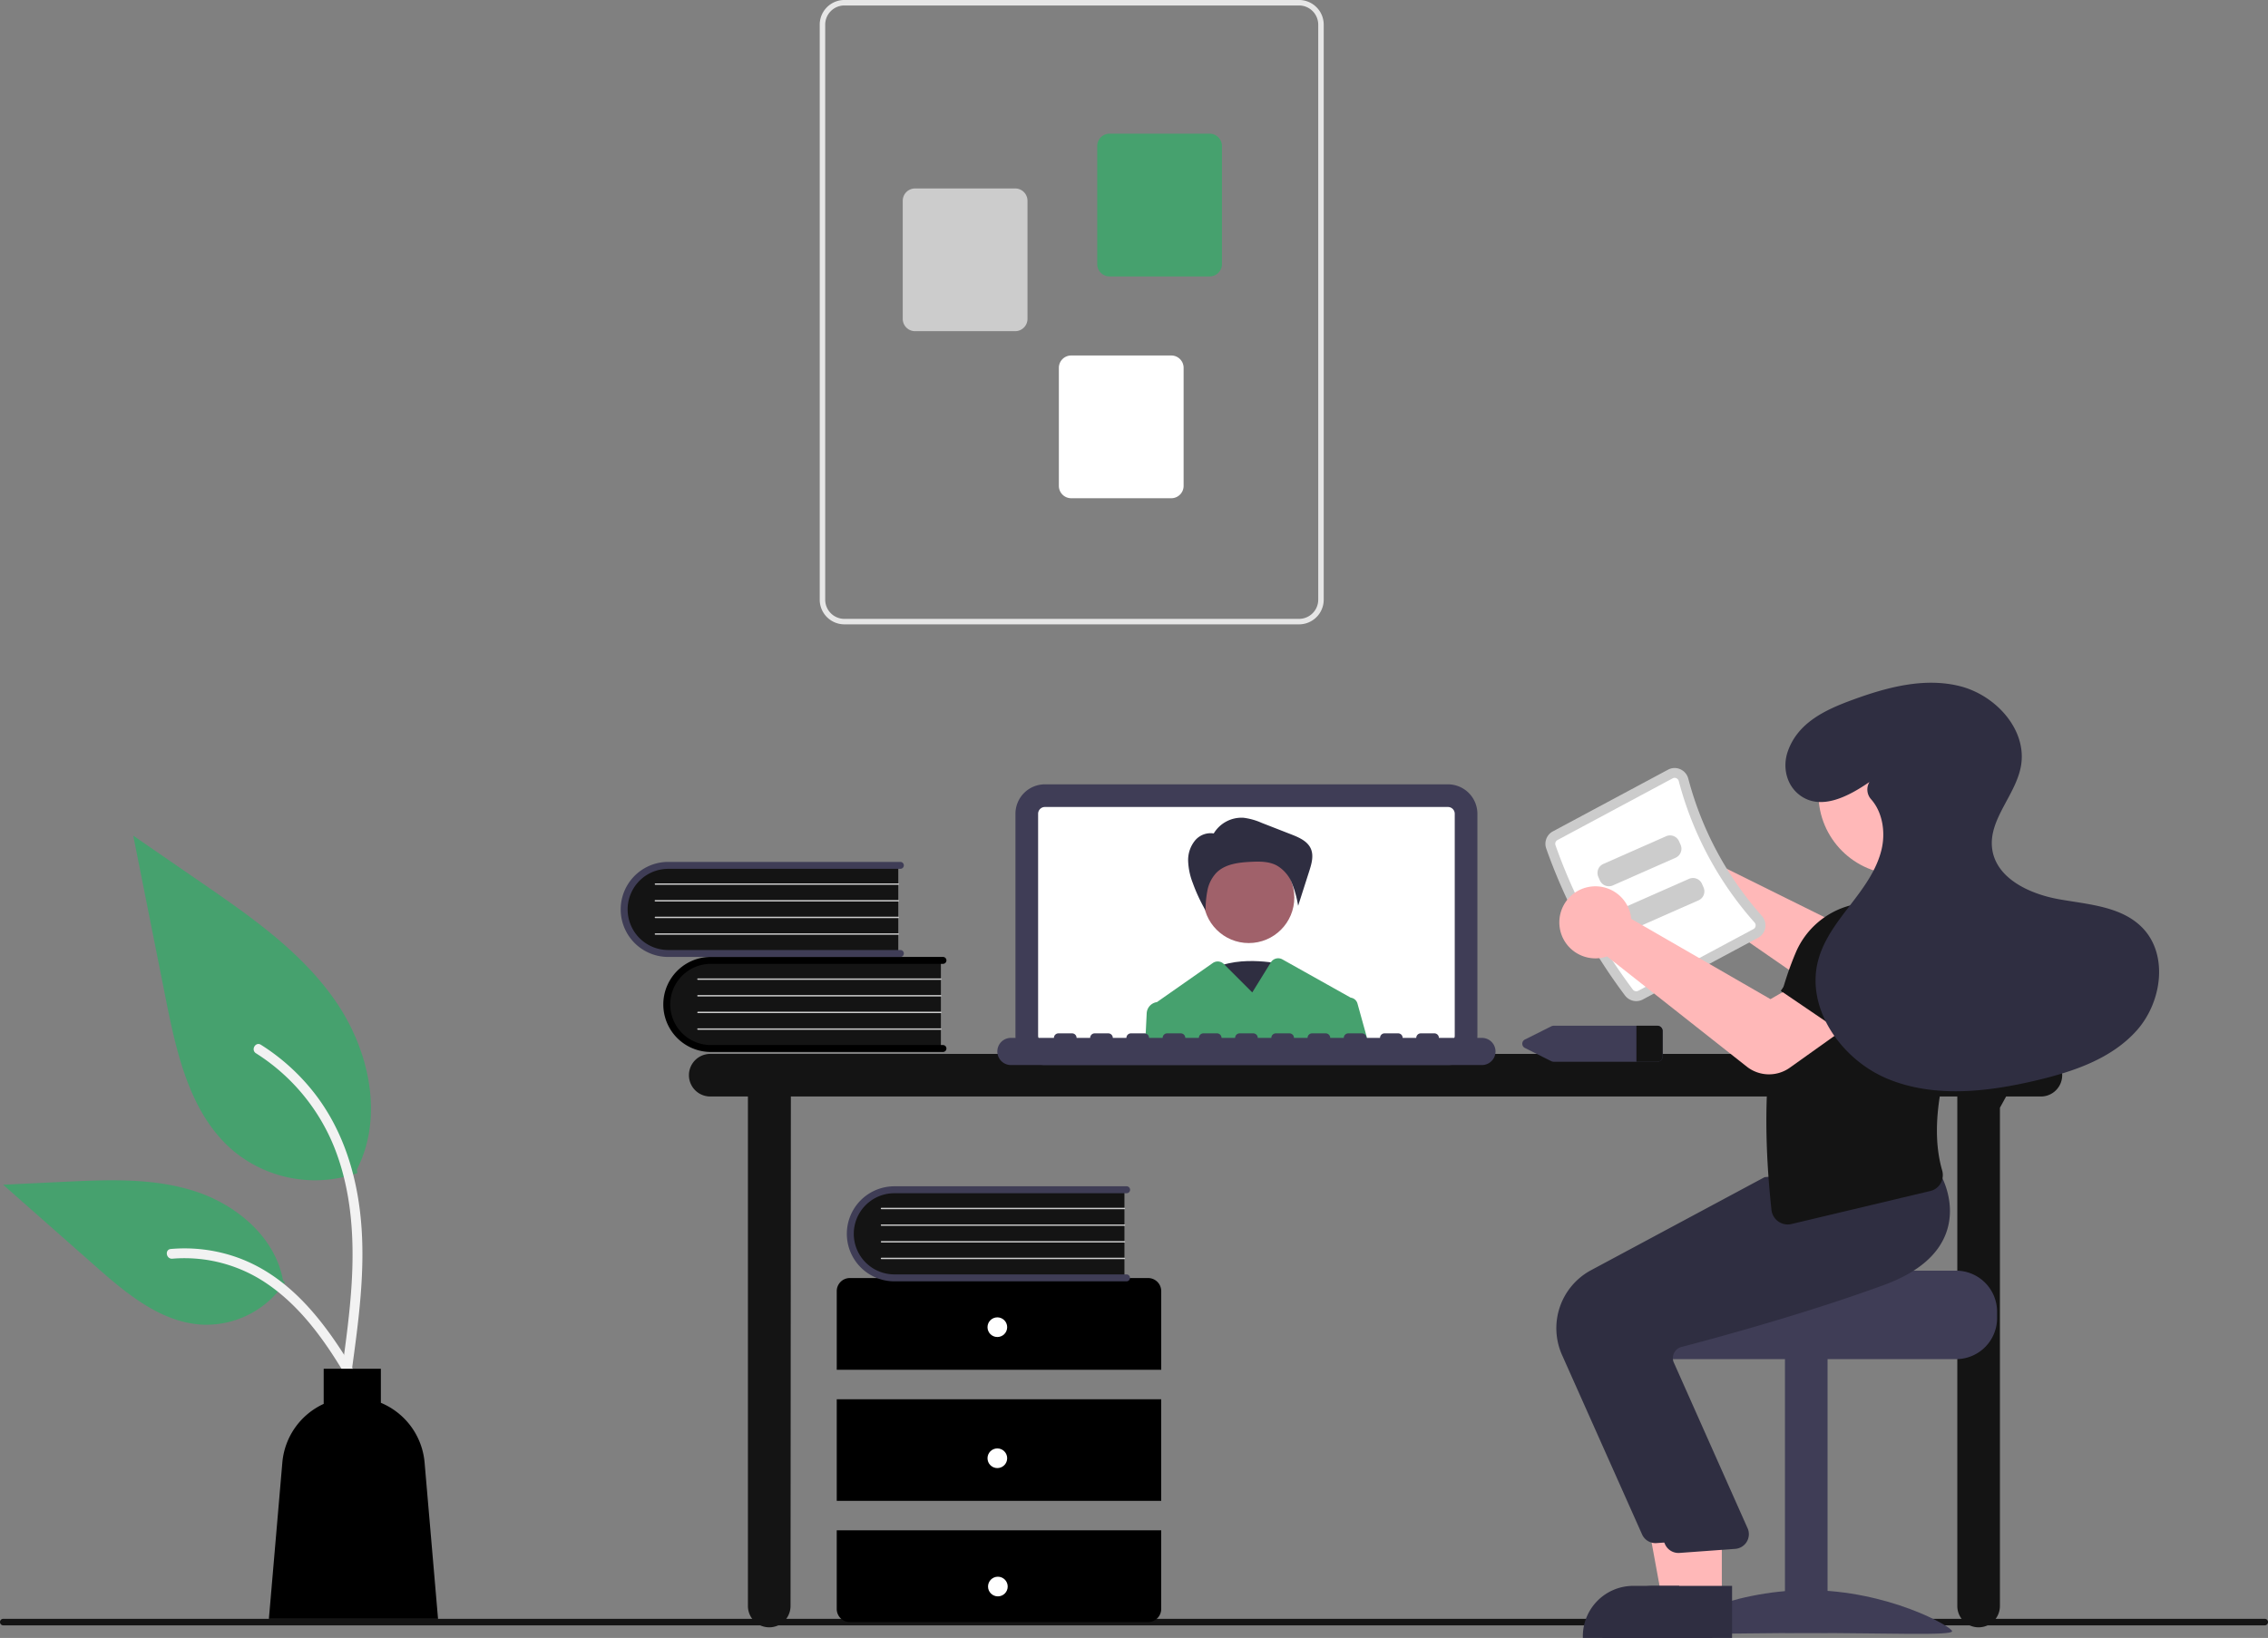 <svg id="graphic" xmlns="http://www.w3.org/2000/svg" width="754.162" height="544.781" viewBox="0 0 754.162 544.781">
  <rect x="0" y="0" width="754.162" height="544.781" fill="#808080" stroke="none"/>
  <path id="Path_137" data-name="Path 137" d="M1007.072,696.284H255.09a1.09,1.09,0,1,1,0-2.18h751.982a1.09,1.09,0,1,1,0,2.18Z" transform="translate(-254 -155.682)" fill="#141414"/>
  <path id="Path_138" data-name="Path 138" d="M913.759,521.7H471.288a7.084,7.084,0,1,0,0,14.168h12.533V705.339a7.084,7.084,0,0,0,14.168,0l.108-169.469H885.969V705.339a7.084,7.084,0,0,0,14.168,0V539.606l2.061-3.735h11.562a7.084,7.084,0,0,0,0-14.168Z" transform="translate(-235.117 -171.169)" fill="#141414"/>
  <path id="Path_139" data-name="Path 139" d="M707.648,532.8H573.619a9.8,9.8,0,0,1-9.789-9.789V449.221a9.8,9.8,0,0,1,9.789-9.789H707.648a9.8,9.8,0,0,1,9.788,9.789v73.791a9.8,9.8,0,0,1-9.789,9.789Z" transform="translate(-226.168 -178.559)" fill="#3f3d56"/>
  <path id="Path_140" data-name="Path 140" d="M707.027,446.345H573a2.261,2.261,0,0,0-2.256,2.256v73.792A2.261,2.261,0,0,0,573,524.649H707.027a2.261,2.261,0,0,0,2.256-2.256V448.6A2.261,2.261,0,0,0,707.027,446.345Z" transform="translate(-225.547 -177.938)" fill="#fff"/>
  <path id="Path_141" data-name="Path 141" d="M647.027,494.366s-16.045-3.7-24.87,3.081,11.231,22.183,11.231,22.183Z" transform="translate(-221.13 -173.715)" fill="#2f2e41"/>
  <circle id="Ellipse_30" data-name="Ellipse 30" cx="15.135" cy="15.135" r="15.135" transform="translate(400.117 283.396)" fill="#a0616a"/>
  <path id="Path_142" data-name="Path 142" d="M624.984,454.93a10.787,10.787,0,0,1,9.946-5.292,21.144,21.144,0,0,1,6.011,1.683l9.894,3.859c2.56,1,5.364,2.222,6.475,4.735,1.031,2.333.262,5.027-.517,7.456l-3.7,11.545a35.142,35.142,0,0,0-2.1-7.626,11.808,11.808,0,0,0-5.127-5.846c-2.57-1.318-5.6-1.291-8.484-1.152-4.086.2-8.528.716-11.432,3.6a11.874,11.874,0,0,0-3.013,5.884,35.412,35.412,0,0,0-.632,6.661,55.23,55.23,0,0,1-4.217-9.041,22.369,22.369,0,0,1-1.567-7.318,10.292,10.292,0,0,1,2.359-6.961,6.752,6.752,0,0,1,6.79-2.137Z" transform="translate(-221.435 -177.644)" fill="#2f2e41"/>
  <path id="Path_143" data-name="Path 143" d="M674,507.565a2.694,2.694,0,0,0-2.256-1.951.931.931,0,0,0-.109-.065l-22.594-12.662a2.874,2.874,0,0,0-3.845.99l-6.179,10-9.307-9.307-.148-.148a2.873,2.873,0,0,0-3.68-.322l-18.568,13c-.033,0-.065.011-.1.011a3.959,3.959,0,0,0-3.3,3.694l-.479,9.689h74.152Z" transform="translate(-222.611 -173.79)" fill="#46a16e"/>
  <path id="Path_144" data-name="Path 144" d="M719.439,516.938H705.133a1.506,1.506,0,0,0-1.506-1.506h-4.518a1.506,1.506,0,0,0-1.506,1.506h-4.518a1.506,1.506,0,0,0-1.506-1.506h-4.518a1.506,1.506,0,0,0-1.506,1.506h-4.518a1.506,1.506,0,0,0-1.506-1.506h-4.518a1.506,1.506,0,0,0-1.506,1.506H668.99a1.506,1.506,0,0,0-1.506-1.506h-4.518a1.506,1.506,0,0,0-1.506,1.506h-4.518a1.506,1.506,0,0,0-1.506-1.506h-4.518a1.506,1.506,0,0,0-1.506,1.506H644.9a1.506,1.506,0,0,0-1.506-1.506h-4.518a1.506,1.506,0,0,0-1.506,1.506h-4.518a1.506,1.506,0,0,0-1.506-1.506h-4.518a1.506,1.506,0,0,0-1.506,1.506H620.8a1.506,1.506,0,0,0-1.506-1.506h-4.518a1.506,1.506,0,0,0-1.506,1.506h-4.518a1.506,1.506,0,0,0-1.506-1.506h-4.518a1.506,1.506,0,0,0-1.506,1.506H596.7a1.506,1.506,0,0,0-1.506-1.506h-4.518a1.506,1.506,0,0,0-1.506,1.506h-4.518a1.506,1.506,0,0,0-1.506-1.506h-4.518a1.506,1.506,0,0,0-1.506,1.506H562.821a4.518,4.518,0,0,0,0,9.036H719.439a4.518,4.518,0,1,0,0-9.036Z" transform="translate(-226.665 -171.732)" fill="#3f3d56"/>
  <path id="Path_145" data-name="Path 145" d="M548.554,492.741v30H473.4a15.008,15.008,0,1,1,0-30Z" transform="translate(-235.687 -173.771)" fill="#141414"/>
  <path id="Path_146" data-name="Path 146" d="M550.533,522.565a1.154,1.154,0,0,1-1.154,1.154H472.191a15.807,15.807,0,0,1,0-31.614h77.188a1.154,1.154,0,0,1,0,2.308H472.191a13.5,13.5,0,1,0,0,27h77.188A1.154,1.154,0,0,1,550.533,522.565Z" transform="translate(-235.82 -173.828)"/>
  <path id="Path_147" data-name="Path 147" d="M547.755,499.13H466.99a.231.231,0,1,1,0-.461h80.765a.231.231,0,0,1,0,.461Z" transform="translate(-234.888 -173.238)" fill="#ccc"/>
  <path id="Path_148" data-name="Path 148" d="M547.755,504.212H466.99a.231.231,0,1,1,0-.461h80.765a.231.231,0,0,1,0,.461Z" transform="translate(-234.888 -172.781)" fill="#ccc"/>
  <path id="Path_149" data-name="Path 149" d="M547.755,509.293H466.99a.231.231,0,0,1,0-.462h80.765a.231.231,0,0,1,0,.462Z" transform="translate(-234.888 -172.325)" fill="#ccc"/>
  <path id="Path_150" data-name="Path 150" d="M547.755,514.375H466.99a.231.231,0,1,1,0-.461h80.765a.231.231,0,0,1,0,.461Z" transform="translate(-234.888 -171.869)" fill="#ccc"/>
  <path id="Path_151" data-name="Path 151" d="M535.554,463.741v30H460.4a15.008,15.008,0,1,1,0-30Z" transform="translate(-236.854 -176.376)" fill="#141414"/>
  <path id="Path_152" data-name="Path 152" d="M537.533,493.565a1.154,1.154,0,0,1-1.154,1.154H459.191a15.807,15.807,0,1,1,0-31.614H536.38a1.154,1.154,0,1,1,0,2.308H459.191a13.5,13.5,0,0,0,0,27H536.38A1.154,1.154,0,0,1,537.533,493.565Z" transform="translate(-236.988 -176.433)" fill="#3f3d56"/>
  <path id="Path_153" data-name="Path 153" d="M534.755,470.13H453.99a.231.231,0,0,1,0-.461h80.765a.231.231,0,1,1,0,.461Z" transform="translate(-236.056 -175.843)" fill="#ccc"/>
  <path id="Path_154" data-name="Path 154" d="M534.755,475.212H453.99a.231.231,0,1,1,0-.461h80.765a.231.231,0,1,1,0,.461Z" transform="translate(-236.056 -175.386)" fill="#ccc"/>
  <path id="Path_155" data-name="Path 155" d="M534.755,480.293H453.99a.231.231,0,0,1,0-.461h80.765a.231.231,0,1,1,0,.461Z" transform="translate(-236.056 -174.93)" fill="#ccc"/>
  <path id="Path_156" data-name="Path 156" d="M534.755,485.375H453.99a.231.231,0,0,1,0-.461h80.765a.231.231,0,1,1,0,.462Z" transform="translate(-236.056 -174.474)" fill="#ccc"/>
  <path id="Path_157" data-name="Path 157" d="M617.2,620.62V594.464a4.359,4.359,0,0,0-4.359-4.359H513.662a4.359,4.359,0,0,0-4.359,4.359V620.62Z" transform="translate(-231.066 -165.024)"/>
  <rect id="Rectangle_68" data-name="Rectangle 68" width="107.893" height="33.785" transform="translate(278.237 465.404)"/>
  <path id="Path_158" data-name="Path 158" d="M509.3,667.1v26.156a4.359,4.359,0,0,0,4.359,4.359h99.174a4.359,4.359,0,0,0,4.359-4.359V667.1Z" transform="translate(-231.066 -158.107)"/>
  <circle id="Ellipse_31" data-name="Ellipse 31" cx="3.269" cy="3.269" r="3.269" transform="translate(328.369 438.158)" fill="#fff"/>
  <circle id="Ellipse_32" data-name="Ellipse 32" cx="3.269" cy="3.269" r="3.269" transform="translate(328.369 481.752)" fill="#fff"/>
  <circle id="Ellipse_33" data-name="Ellipse 33" cx="3.269" cy="3.269" r="3.269" transform="translate(328.544 524.422)" fill="#fff"/>
  <path id="Path_159" data-name="Path 159" d="M604.554,562.741v30H529.4a15.008,15.008,0,1,1,0-30Z" transform="translate(-230.656 -167.483)" fill="#141414"/>
  <path id="Path_160" data-name="Path 160" d="M606.533,592.565a1.154,1.154,0,0,1-1.154,1.154H528.191a15.807,15.807,0,1,1,0-31.614h77.188a1.154,1.154,0,1,1,0,2.307H528.191a13.5,13.5,0,1,0,0,27h77.188A1.154,1.154,0,0,1,606.533,592.565Z" transform="translate(-230.789 -167.54)" fill="#3f3d56"/>
  <path id="Path_161" data-name="Path 161" d="M603.755,569.13H522.99a.231.231,0,1,1,0-.461h80.765a.231.231,0,0,1,0,.461Z" transform="translate(-229.857 -166.95)" fill="#ccc"/>
  <path id="Path_162" data-name="Path 162" d="M603.755,574.212H522.99a.231.231,0,1,1,0-.461h80.765a.231.231,0,1,1,0,.461Z" transform="translate(-229.857 -166.493)" fill="#ccc"/>
  <path id="Path_163" data-name="Path 163" d="M603.755,579.294H522.99a.231.231,0,1,1,0-.462h80.765a.231.231,0,0,1,0,.462Z" transform="translate(-229.857 -166.037)" fill="#ccc"/>
  <path id="Path_164" data-name="Path 164" d="M603.755,584.375H522.99a.231.231,0,1,1,0-.461h80.765a.231.231,0,0,1,0,.461Z" transform="translate(-229.857 -165.58)" fill="#ccc"/>
  <path id="Path_165" data-name="Path 165" d="M504.11,399.524V208.259a8.206,8.206,0,0,1,8.2-8.2H663.5a8.206,8.206,0,0,1,8.2,8.2V399.524a8.206,8.206,0,0,1-8.2,8.2H512.307A8.206,8.206,0,0,1,504.11,399.524Zm8.2-197.641a6.383,6.383,0,0,0-6.376,6.376V399.524a6.383,6.383,0,0,0,6.376,6.376H663.5a6.383,6.383,0,0,0,6.375-6.376V208.259a6.383,6.383,0,0,0-6.375-6.376Z" transform="translate(-231.533 -200.062)" fill="#e6e6e6"/>
  <path id="Path_166" data-name="Path 166" d="M588.776,284.234V244.961a4.1,4.1,0,0,1,4.1-4.1h33.28a4.1,4.1,0,0,1,4.1,4.1v39.273a4.1,4.1,0,0,1-4.1,4.1h-33.28A4.1,4.1,0,0,1,588.776,284.234Z" transform="translate(-223.927 -196.396)" fill="#46a16e"/>
  <path id="Path_167" data-name="Path 167" d="M529.44,300.948V261.676a4.1,4.1,0,0,1,4.1-4.1h33.28a4.1,4.1,0,0,1,4.1,4.1v39.273a4.1,4.1,0,0,1-4.1,4.1h-33.28a4.1,4.1,0,0,1-4.1-4.1Z" transform="translate(-229.257 -194.895)" fill="#ccc"/>
  <path id="Path_168" data-name="Path 168" d="M577.076,351.927V312.654a4.1,4.1,0,0,1,4.1-4.1h33.28a4.1,4.1,0,0,1,4.1,4.1v39.273a4.1,4.1,0,0,1-4.1,4.1h-33.28a4.1,4.1,0,0,1-4.1-4.1Z" transform="translate(-224.978 -190.316)" fill="#fff"/>
  <path id="Path_169" data-name="Path 169" d="M763.254,513.1H729.012a2.116,2.116,0,0,0-.937.218l-8.643,4.327a1.575,1.575,0,0,0,0,2.9l8.643,4.327a2.114,2.114,0,0,0,.937.218h34.242a1.8,1.8,0,0,0,1.9-1.667v-8.653A1.8,1.8,0,0,0,763.254,513.1Z" transform="translate(-212.277 -171.941)" fill="#3f3d56"/>
  <path id="Path_170" data-name="Path 170" d="M762.022,514.772v8.653a1.8,1.8,0,0,1-1.9,1.667H753.3V513.1h6.822A1.8,1.8,0,0,1,762.022,514.772Z" transform="translate(-209.148 -171.941)" fill="#141414"/>
  <path id="Path_171" data-name="Path 171" d="M759.923,453.785a11.991,11.991,0,0,1,16.228,7.536,11.554,11.554,0,0,1,.349,1.564l47.885,23.745,11.082-7.344,13.788,15.874L832.334,508.9a12.15,12.15,0,0,1-14.5.559l-48.584-33.6a11.474,11.474,0,0,1-1.106.4,11.992,11.992,0,0,1-15.269-9.33,11.693,11.693,0,0,1-.177-1.46A12.027,12.027,0,0,1,759.923,453.785Z" transform="translate(-209.203 -177.358)" fill="#ffb8b8"/>
  <path id="Path_172" data-name="Path 172" d="M860.049,587.853H807.726c0,1.5-53.925,2.725-53.925,2.725a14.017,14.017,0,0,0-2.3,2.18,13.526,13.526,0,0,0-3.161,8.719v2.18a13.628,13.628,0,0,0,13.623,13.623h98.085a13.635,13.635,0,0,0,13.623-13.623v-2.18a13.642,13.642,0,0,0-13.623-13.623Z" transform="translate(-209.594 -165.226)" fill="#3f3d56"/>
  <rect id="Rectangle_69" data-name="Rectangle 69" width="14.168" height="91.546" transform="translate(607.708 543.057) rotate(180)" fill="#3f3d56"/>
  <path id="Path_173" data-name="Path 173" d="M761.618,699.027c0,1.531,21.469.592,47.953.592s47.952.939,47.952-.592-21.469-13.67-47.952-13.67S761.618,697.5,761.618,699.027Z" transform="translate(-208.401 -156.468)" fill="#3f3d56"/>
  <path id="Path_174" data-name="Path 174" d="M520.978,490.849h-13.36L501.261,456.2H520.98Z" transform="translate(45.028 40.98)" fill="#ffb8b8"/>
  <path id="Path_175" data-name="Path 175" d="M780.031,701.366H736.949v-.545a16.768,16.768,0,0,1,16.769-16.769h26.313Z" transform="translate(-210.617 -156.585)" fill="#2f2e41"/>
  <path id="Path_176" data-name="Path 176" d="M757.366,678.5,730.73,618.766a21.89,21.89,0,0,1,9.611-28.1l57.776-30.981,26.364-2.243,24.319-2.21.175.3c.224.379,5.453,9.411,1.919,19.314-2.681,7.512-9.655,13.379-20.727,17.439-25.845,9.476-55.7,17.576-67.337,20.617a3.761,3.761,0,0,0-2.41,1.918,3.812,3.812,0,0,0-.214,3.05l24.746,55.6a4.9,4.9,0,0,1-4.152,6.571l-18.491,1.346q-.235.023-.469.022a4.9,4.9,0,0,1-4.475-2.907Z" transform="translate(-211.344 -168.157)" fill="#2f2e41"/>
  <path id="Path_177" data-name="Path 177" d="M526.978,490.849h-13.36L507.261,456.2H526.98Z" transform="translate(45.567 40.98)" fill="#ffb8b8"/>
  <path id="Path_178" data-name="Path 178" d="M786.031,701.366H742.949v-.545a16.768,16.768,0,0,1,16.769-16.768h26.314Z" transform="translate(-210.078 -156.585)" fill="#2f2e41"/>
  <path id="Path_179" data-name="Path 179" d="M764.366,681.5,737.73,621.766a21.89,21.89,0,0,1,9.611-28.1l57.776-30.981,26.364-2.242,24.319-2.211.175.3c.224.379,5.453,9.41,1.919,19.313-2.681,7.512-9.655,13.379-20.727,17.439-25.845,9.476-55.7,17.576-67.337,20.618a3.761,3.761,0,0,0-2.41,1.918,3.813,3.813,0,0,0-.214,3.05l24.746,55.6a4.9,4.9,0,0,1-4.152,6.571l-18.491,1.346q-.235.022-.469.022A4.9,4.9,0,0,1,764.366,681.5Z" transform="translate(-210.715 -167.887)" fill="#2f2e41"/>
  <path id="Path_180" data-name="Path 180" d="M752.018,510.145a182.551,182.551,0,0,1-26.238-48.968,4.689,4.689,0,0,1,2.214-5.645l38.3-20.523a4.628,4.628,0,0,1,4.06-.165,4.707,4.707,0,0,1,2.682,3.143A111.521,111.521,0,0,0,797.5,483.641a4.707,4.707,0,0,1,1.132,3.974,4.628,4.628,0,0,1-2.386,3.289l-38.3,20.523A4.689,4.689,0,0,1,752.018,510.145Z" transform="translate(-211.643 -179.006)" fill="#ccc"/>
  <path id="Path_181" data-name="Path 181" d="M754.362,507.911a1.415,1.415,0,0,0,1.768.365l38.3-20.524a1.358,1.358,0,0,0,.711-.978,1.437,1.437,0,0,0-.354-1.229,114.8,114.8,0,0,1-25.182-47,1.437,1.437,0,0,0-.826-.975,1.359,1.359,0,0,0-1.21.05l-38.3,20.523a1.415,1.415,0,0,0-.675,1.675,179.278,179.278,0,0,0,25.769,48.091Z" transform="translate(-211.374 -178.737)" fill="#fff"/>
  <path id="Path_182" data-name="Path 182" d="M869.728,500.963l-30,11.4-7.324-20.343a12.172,12.172,0,0,1,5.451-14.712h0a12.171,12.171,0,0,1,15.544,3.035Z" transform="translate(-202.107 -175.299)" fill="#6c63ff"/>
  <path id="Path_183" data-name="Path 183" d="M796.91,581.609a5.448,5.448,0,0,1-2.271-3.868c-3.842-35.866-1.166-63.934,8.18-85.807a27.236,27.236,0,0,1,18.055-15.453l24.248-1.224.126.061a28.341,28.341,0,0,1,15.5,30.067c-7.8,20.558-14.33,41.962-9.349,59.228a5.582,5.582,0,0,1-.527,4.341,5.323,5.323,0,0,1-3.4,2.516l-46.185,10.987A5.41,5.41,0,0,1,796.91,581.609Z" transform="translate(-205.587 -175.341)" fill="#141414"/>
  <circle id="Ellipse_34" data-name="Ellipse 34" cx="26.767" cy="26.767" r="26.767" transform="translate(604.676 237.324)" fill="#ffb8b8"/>
  <path id="Path_184" data-name="Path 184" d="M767.384,462.45l-20.861,9.208a3.273,3.273,0,0,1-4.311-1.671l-.516-1.169a3.273,3.273,0,0,1,1.671-4.311l20.861-9.209a3.273,3.273,0,0,1,4.311,1.671l.516,1.169A3.273,3.273,0,0,1,767.384,462.45Z" transform="translate(-210.216 -177.159)" fill="#ccc"/>
  <path id="Path_185" data-name="Path 185" d="M774.384,475.45l-20.861,9.209a3.273,3.273,0,0,1-4.311-1.671l-.516-1.169a3.273,3.273,0,0,1,1.671-4.311l20.861-9.209a3.273,3.273,0,0,1,4.311,1.671l.516,1.169A3.273,3.273,0,0,1,774.384,475.45Z" transform="translate(-209.587 -175.991)" fill="#ccc"/>
  <path id="Path_186" data-name="Path 186" d="M792.146,530.562l-46.508-36.69a11.492,11.492,0,0,1-1.129.333,12.018,12.018,0,0,1-9.61-1.843,11.893,11.893,0,0,1-5.042-8.428,11.99,11.99,0,0,1,23.579-4.142,11.57,11.57,0,0,1,.249,1.583l46.3,26.709,11.521-6.633,12.763,16.709-17.889,12.75A11.925,11.925,0,0,1,792.146,530.562Z" transform="translate(-211.261 -175.764)" fill="#ffb8b8"/>
  <path id="Path_187" data-name="Path 187" d="M823.873,522.377l-26.536-18.045,12.471-17.663a12.171,12.171,0,0,1,15.18-3.967h0a12.172,12.172,0,0,1,6.424,14.476Z" transform="translate(-205.192 -174.779)" fill="#141414"/>
  <path id="Path_188" data-name="Path 188" d="M826.693,441.449c-6.88,4.709-15.913,9.549-22.94,4.534-4.614-3.292-6.068-9.389-4.2-14.74,3.365-9.622,12.609-13.858,21.448-17.1,11.492-4.221,24-7.579,35.868-4.556s22.348,14.509,20.206,26.562c-1.722,9.693-10.865,17.759-9.568,27.518,1.306,9.822,12.352,14.992,22.1,16.747s20.664,2.319,27.672,9.324c8.94,8.935,6.708,24.906-1.7,34.34s-21.107,13.71-33.407,16.617c-16.3,3.852-33.926,5.876-49.4-.516s-27.525-23.6-23.041-39.735c1.894-6.816,6.356-12.576,10.668-18.183s8.678-11.471,10.323-18.352c1.371-5.733.356-12.39-3.446-16.69a4.836,4.836,0,0,1-.648-5.652Z" transform="translate(-205.064 -181.345)" fill="#2f2e41"/>
  <path id="Path_189" data-name="Path 189" d="M369.218,567.309a42.572,42.572,0,0,1-41.11-7.242c-14.4-12.085-18.913-32-22.587-50.432L294.657,455.1,317.4,470.767c16.358,11.263,33.084,22.888,44.411,39.2s16.27,38.586,7.17,56.239" transform="translate(-250.348 -177.151)" fill="#46a16e"/>
  <path id="Path_190" data-name="Path 190" d="M363.974,627.619c2.3-16.77,4.669-33.755,3.055-50.7-1.434-15.053-6.027-29.756-15.376-41.811a69.555,69.555,0,0,0-17.845-16.17c-1.784-1.126-3.427,1.7-1.65,2.823a66.121,66.121,0,0,1,26.155,31.557c5.694,14.483,6.609,30.271,5.627,45.657-.593,9.3-1.851,18.547-3.118,27.779a1.694,1.694,0,0,0,1.142,2.011,1.645,1.645,0,0,0,2.011-1.142Z" transform="translate(-247.048 -171.441)" fill="#f2f2f2"/>
  <path id="Path_191" data-name="Path 191" d="M348.665,594.207A31.339,31.339,0,0,1,321.359,608.3c-13.822-.656-25.346-10.3-35.719-19.462l-30.682-27.09,20.307-.972c14.6-.7,29.583-1.351,43.492,3.153s26.737,15.341,29.28,29.738" transform="translate(-253.914 -167.704)" fill="#46a16e"/>
  <path id="Path_192" data-name="Path 192" d="M372.86,631.655c-11.081-19.607-23.934-41.4-46.9-48.363a52.331,52.331,0,0,0-19.727-2.037c-2.094.181-1.571,3.409.519,3.229a48.621,48.621,0,0,1,31.481,8.329c8.877,6.042,15.788,14.442,21.638,23.35,3.583,5.456,6.793,11.144,10,16.824,1.026,1.815,4.024.5,2.987-1.332Z" transform="translate(-249.428 -165.837)" fill="#f2f2f2"/>
  <path id="Path_193" data-name="Path 193" d="M387.817,648.994a23.73,23.73,0,0,0-14.541-19.875V617.783H354.264v11.693a23.717,23.717,0,0,0-13.75,19.518l-4.471,51.967h56.244Z" transform="translate(-246.63 -162.538)"/>
</svg>
